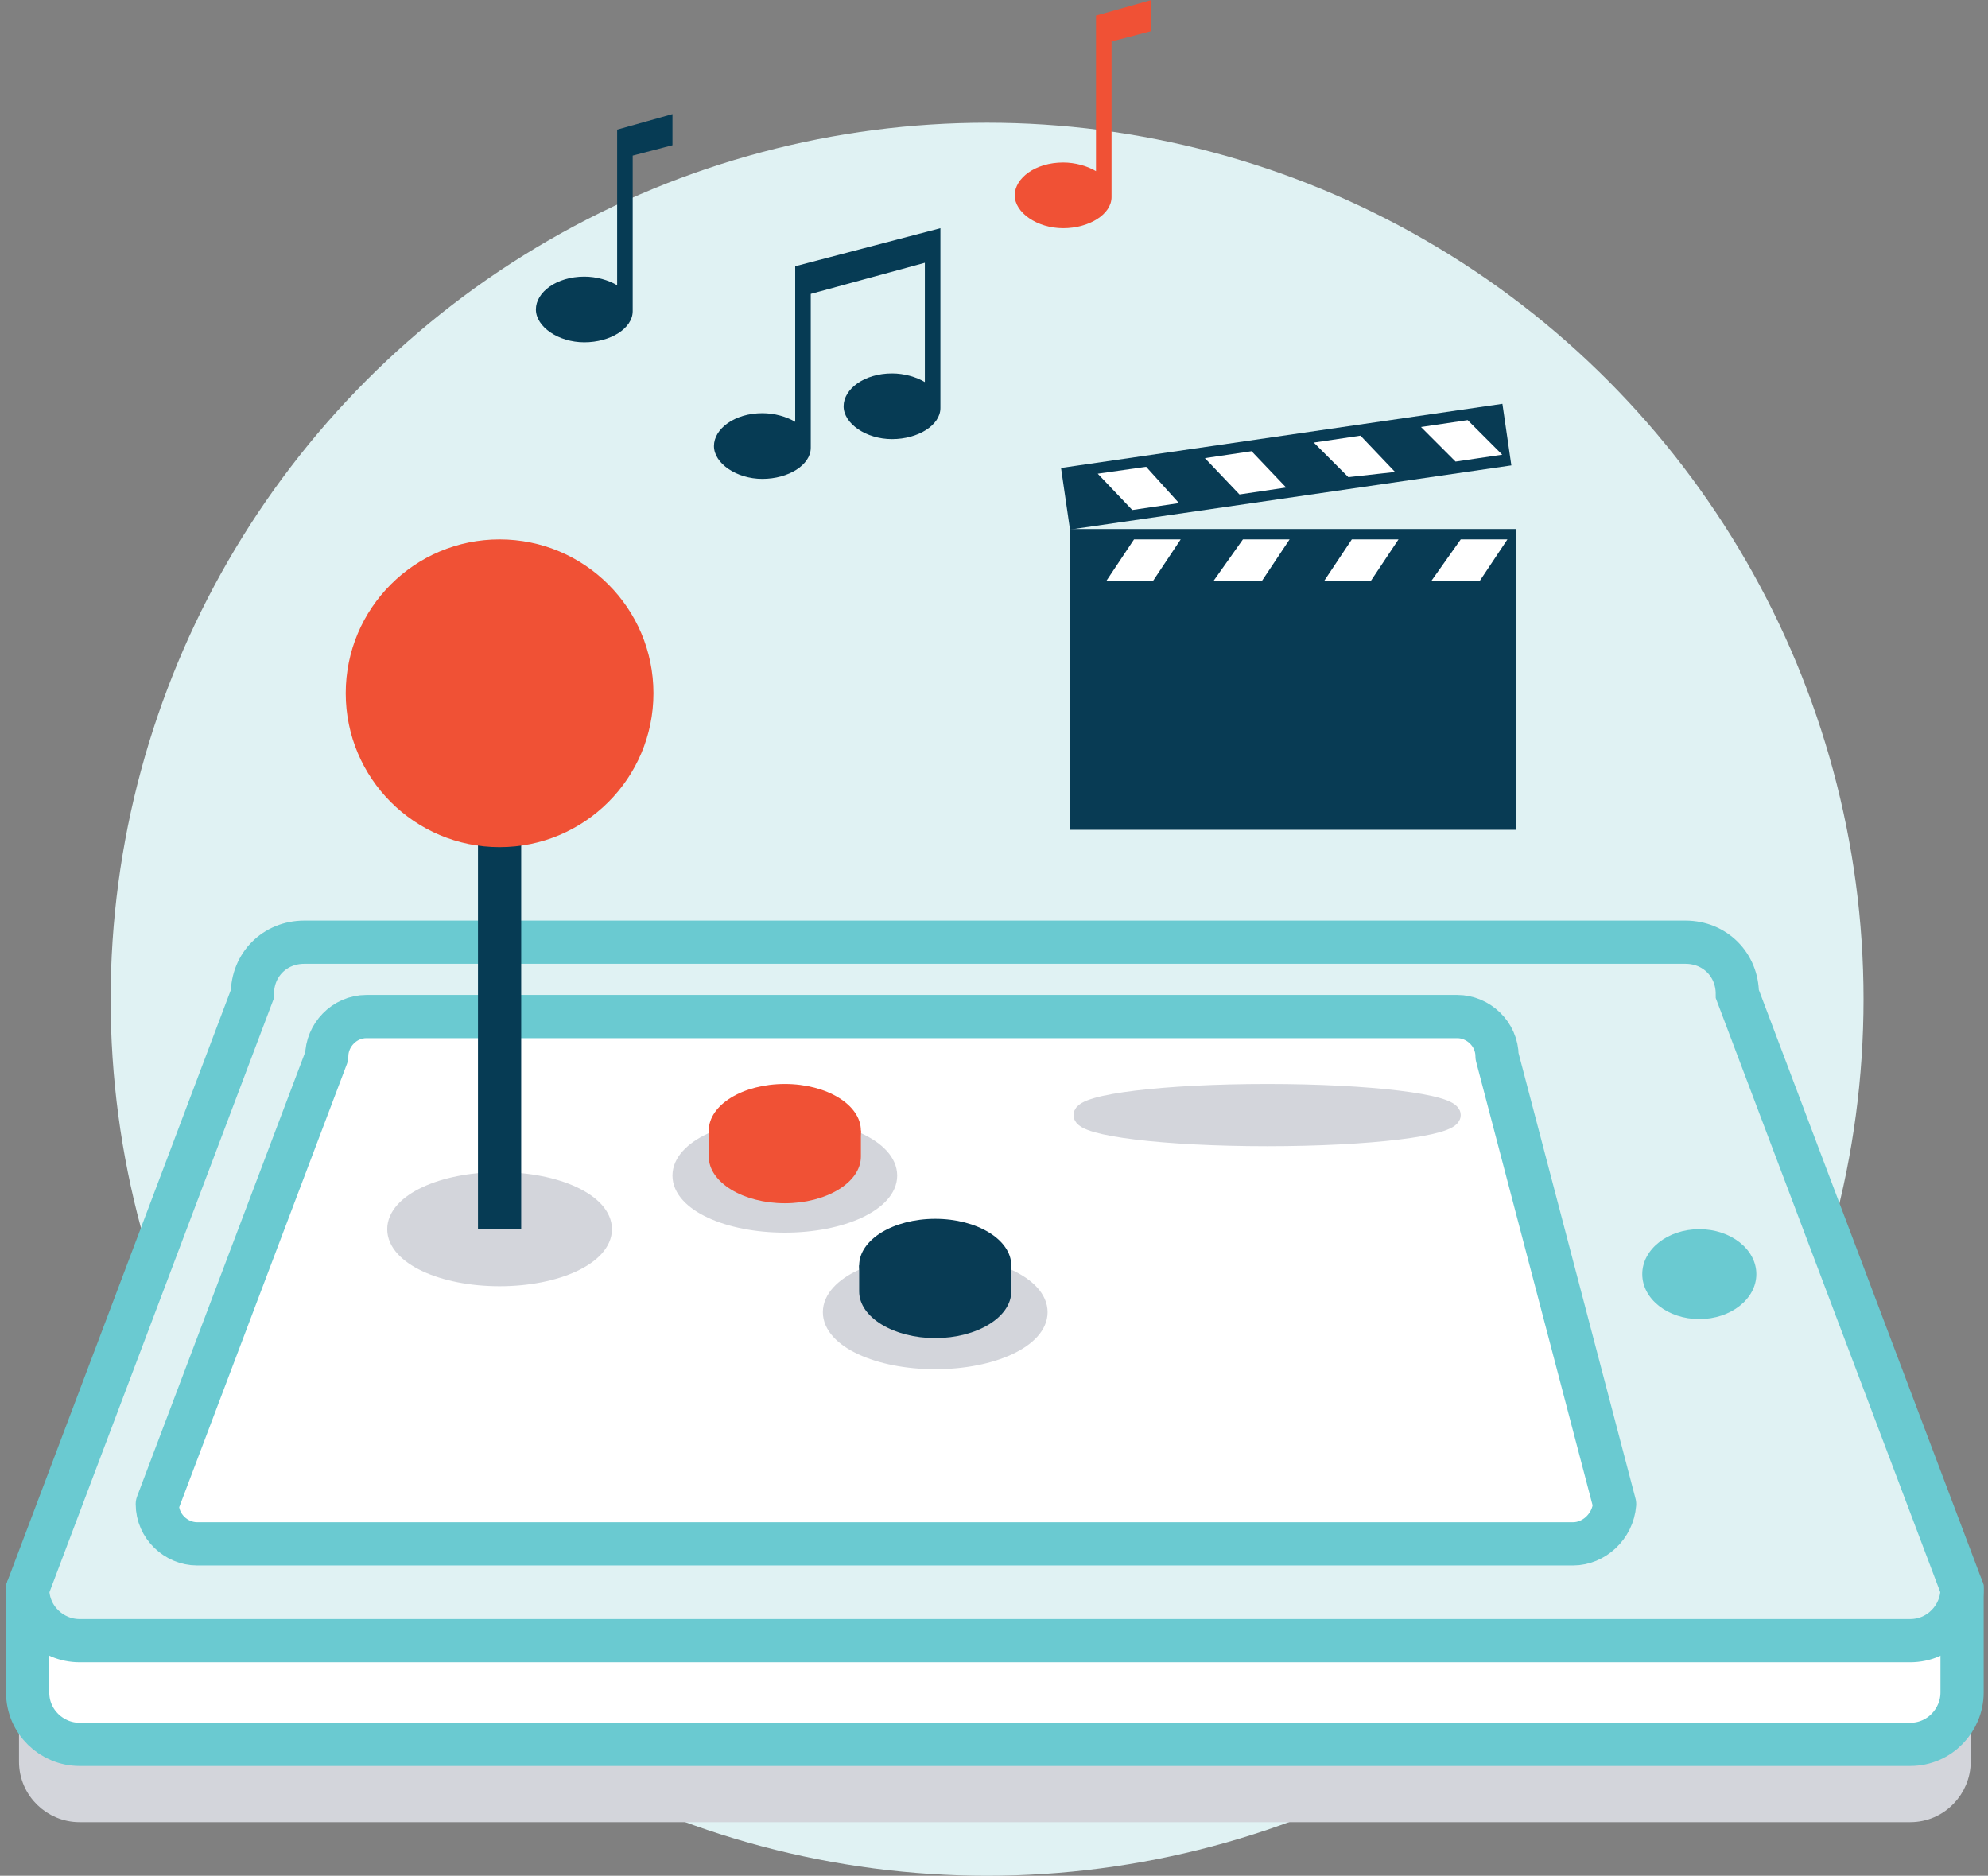 <svg xmlns="http://www.w3.org/2000/svg" width="115" height="108.5" viewBox="0 0 115 108.5"><rect x="0" y="0" width="115" height="108.5" fill="#808080" stroke="none"/><style>.st0{fill:#f05135}.st1{fill:#083b54}.st2{fill:#6acad1}.st3{fill:#f59223}.st4{stroke:#f05135;stroke-width:2.5;stroke-miterlimit:10}.st4,.st5,.st6,.st7{fill:none}.st5,.st6,.st7,.st8{stroke-width:2.5;stroke-miterlimit:10}.st5{stroke:#083b54}.st6{stroke:#6acad1}.st7{stroke:#f59223}.st8{fill:#fdd9c8;stroke:#f05135}.st10,.st11,.st12,.st13,.st14,.st15,.st9{stroke-width:2.5;stroke-miterlimit:10}.st9{fill:#d3d5db;stroke:#083b54}.st10{fill:#e0f2f3;stroke:#6acad1}.st11{fill:#fee5cb;stroke:#f59223}.st12{stroke:#f05135}.st12,.st13,.st14,.st15{fill:#fff}.st13{stroke:#083b54}.st14{stroke:#6acad1}.st15{stroke:#f59223}.st16{fill:#e0f2f3}.st17,.st18{stroke-linejoin:round}.st17{stroke:#d3d5db;stroke-miterlimit:10;fill:#d3d5db}.st18{fill:#fff;stroke-width:2.5}.st18,.st19,.st20{stroke:#6acad1;stroke-miterlimit:10}.st19{stroke-linejoin:round;fill:#e0f2f3;stroke-width:2.5}.st20{fill:none;stroke-width:1.5}.st21{fill:#d3d5db}.st22{fill:#fff}.st23,.st24{fill:none;stroke:#f05135;stroke-miterlimit:10}.st24{stroke:#d3d5db;stroke-width:.5}.st25,.st26{stroke:#063b54}.st25,.st26,.st27,.st28{stroke-miterlimit:10}.st25{stroke-linejoin:round;fill:#083b54;stroke-width:.5}.st26{stroke-width:.7}.st26,.st27,.st28{fill:none}.st27{stroke:#d3d5db;stroke-width:.3}.st28{stroke:#6acad1;stroke-width:2.5;stroke-linejoin:round}.st29{fill:#063b54}.st30{fill:none;stroke:#f05135;stroke-width:2.5;stroke-linecap:round}.st30,.st31,.st32{stroke-miterlimit:10}.st31{stroke-linejoin:round;fill:#083b54;stroke:#063b54}.st32,.st33{fill:none;stroke:#e0f2f3}.st33{stroke:#6acad1;stroke-linecap:round}.st33,.st34,.st35{stroke-linejoin:round;stroke-miterlimit:10}.st34{stroke-width:2.5;stroke-linecap:round;fill:none;stroke:#6acad1}.st35{fill:#f05135;stroke:#f05235}.st36{stroke:#f05135;stroke-width:2;stroke-linecap:round}.st36,.st37,.st38,.st39,.st40{fill:none;stroke-miterlimit:10}.st37{stroke-linecap:round;stroke:#e0f2f3;stroke-width:1.5}.st38{stroke:#063b54;stroke-width:2.5}.st39,.st40{stroke:#fcc941;stroke-width:2}.st40{stroke:#f05135}</style><circle class="st16" cx="57.1" cy="57.8" r="50.7" id="Layer_3"/><g id="stuffs"><path class="st17" d="M110.5 104.9H4.6c-1.6 0-3-1.3-3-3v-6l13-28.4c0-1.7 1.3-3 3-3h79.9c1.7 0 3 1.3 3 3l13 28.4v6c0 1.6-1.3 3-3 3z"/><path class="st18" d="M110.5 100.9H4.6c-1.6 0-3-1.3-3-3v-6l13-28.4c0-1.7 1.3-3 3-3h79.9c1.7 0 3 1.3 3 3l13 28.4v6c0 1.6-1.3 3-3 3z"/><path class="st10" d="M110.5 94.9H4.6c-1.6 0-3-1.3-3-3l13-34.4c0-1.7 1.3-3 3-3h79.9c1.7 0 3 1.3 3 3l13 34.4c0 1.6-1.3 3-3 3z"/><path class="st18" d="M91 89.3H11.4c-1.2 0-2.3-1-2.3-2.3l9.8-25.9c0-1.2 1-2.3 2.3-2.3h63.1c1.2 0 2.3 1 2.3 2.3L93.4 87c-.1 1.3-1.2 2.3-2.4 2.3z"/><ellipse class="st2" cx="98.3" cy="73.7" rx="3.3" ry="2.6"/><ellipse class="st17" cx="28.9" cy="71.1" rx="6" ry="2.8"/><ellipse class="st17" cx="45.4" cy="68" rx="6" ry="2.8"/><path class="st38" d="M28.9 71.1V41.9"/><circle class="st0" cx="28.9" cy="40.1" r="8.9"/><path class="st0" d="M49.8 66.9c0 1.5-2 2.7-4.4 2.7-2.4 0-4.4-1.2-4.4-2.7v-1.5s2.9-1.1 4.4-1.1c1.8 0 4.4 1.1 4.4 1.1v1.5z"/><ellipse class="st0" cx="45.4" cy="65.4" rx="4.4" ry="2.7"/><ellipse class="st17" cx="54.1" cy="75.9" rx="6" ry="2.8"/><path class="st1" d="M58.5 74.7c0 1.5-2 2.7-4.4 2.7-2.4 0-4.4-1.2-4.4-2.7v-1.5s2.9-1.1 4.4-1.1c1.8 0 4.4 1.1 4.4 1.1v1.5z"/><ellipse class="st1" cx="54.1" cy="73.2" rx="4.4" ry="2.7"/><path class="st1" d="M61.9 30.6h25.8V48H61.9z"/><path transform="rotate(-8.27 74.363 26.978)" class="st1" d="M61.5 25.2h25.8v3.6H61.5z"/><path class="st22" d="M68.2 29.1l-2.7.4-2-2.1 2.8-.4zm6.2-.9l-2.7.4-2-2.1 2.7-.4zm6.3-.9l-2.7.3-2-2 2.7-.4zm6.2-1l-2.7.4-2-2 2.7-.4zm-4.1 7.3h2.8l1.6-2.4h-2.7zm-6.2 0h2.7l1.6-2.4h-2.7zm-6.4 0H73l1.6-2.4h-2.7zm-6.2 0h2.7l1.6-2.4h-2.7z"/><ellipse class="st17" cx="73.3" cy="64.5" rx="10.7" ry="1.3"/><path class="st29" d="M46 15.4v9c-.5-.3-1.2-.5-1.9-.5-1.6 0-2.8.9-2.8 1.9 0 1 1.3 1.9 2.8 1.9 1.5 0 2.8-.8 2.8-1.8V17l6.6-1.8v6.9c-.5-.3-1.2-.5-1.9-.5-1.6 0-2.8.9-2.8 1.9s1.3 1.9 2.8 1.9c1.5 0 2.8-.8 2.8-1.8V13.2L46 15.4zm-7.1-8.8l-3.2.9v9c-.5-.3-1.2-.5-1.9-.5-1.6 0-2.8.9-2.8 1.9s1.3 1.9 2.8 1.9c1.5 0 2.8-.8 2.8-1.8V9l2.3-.6V6.6z"/><path class="st0" d="M66.6 0l-3.2.9v9c-.5-.3-1.2-.5-1.9-.5-1.6 0-2.8.9-2.8 1.9s1.3 1.9 2.8 1.9c1.5 0 2.8-.8 2.8-1.8v-9l2.3-.6V0z"/></g></svg>